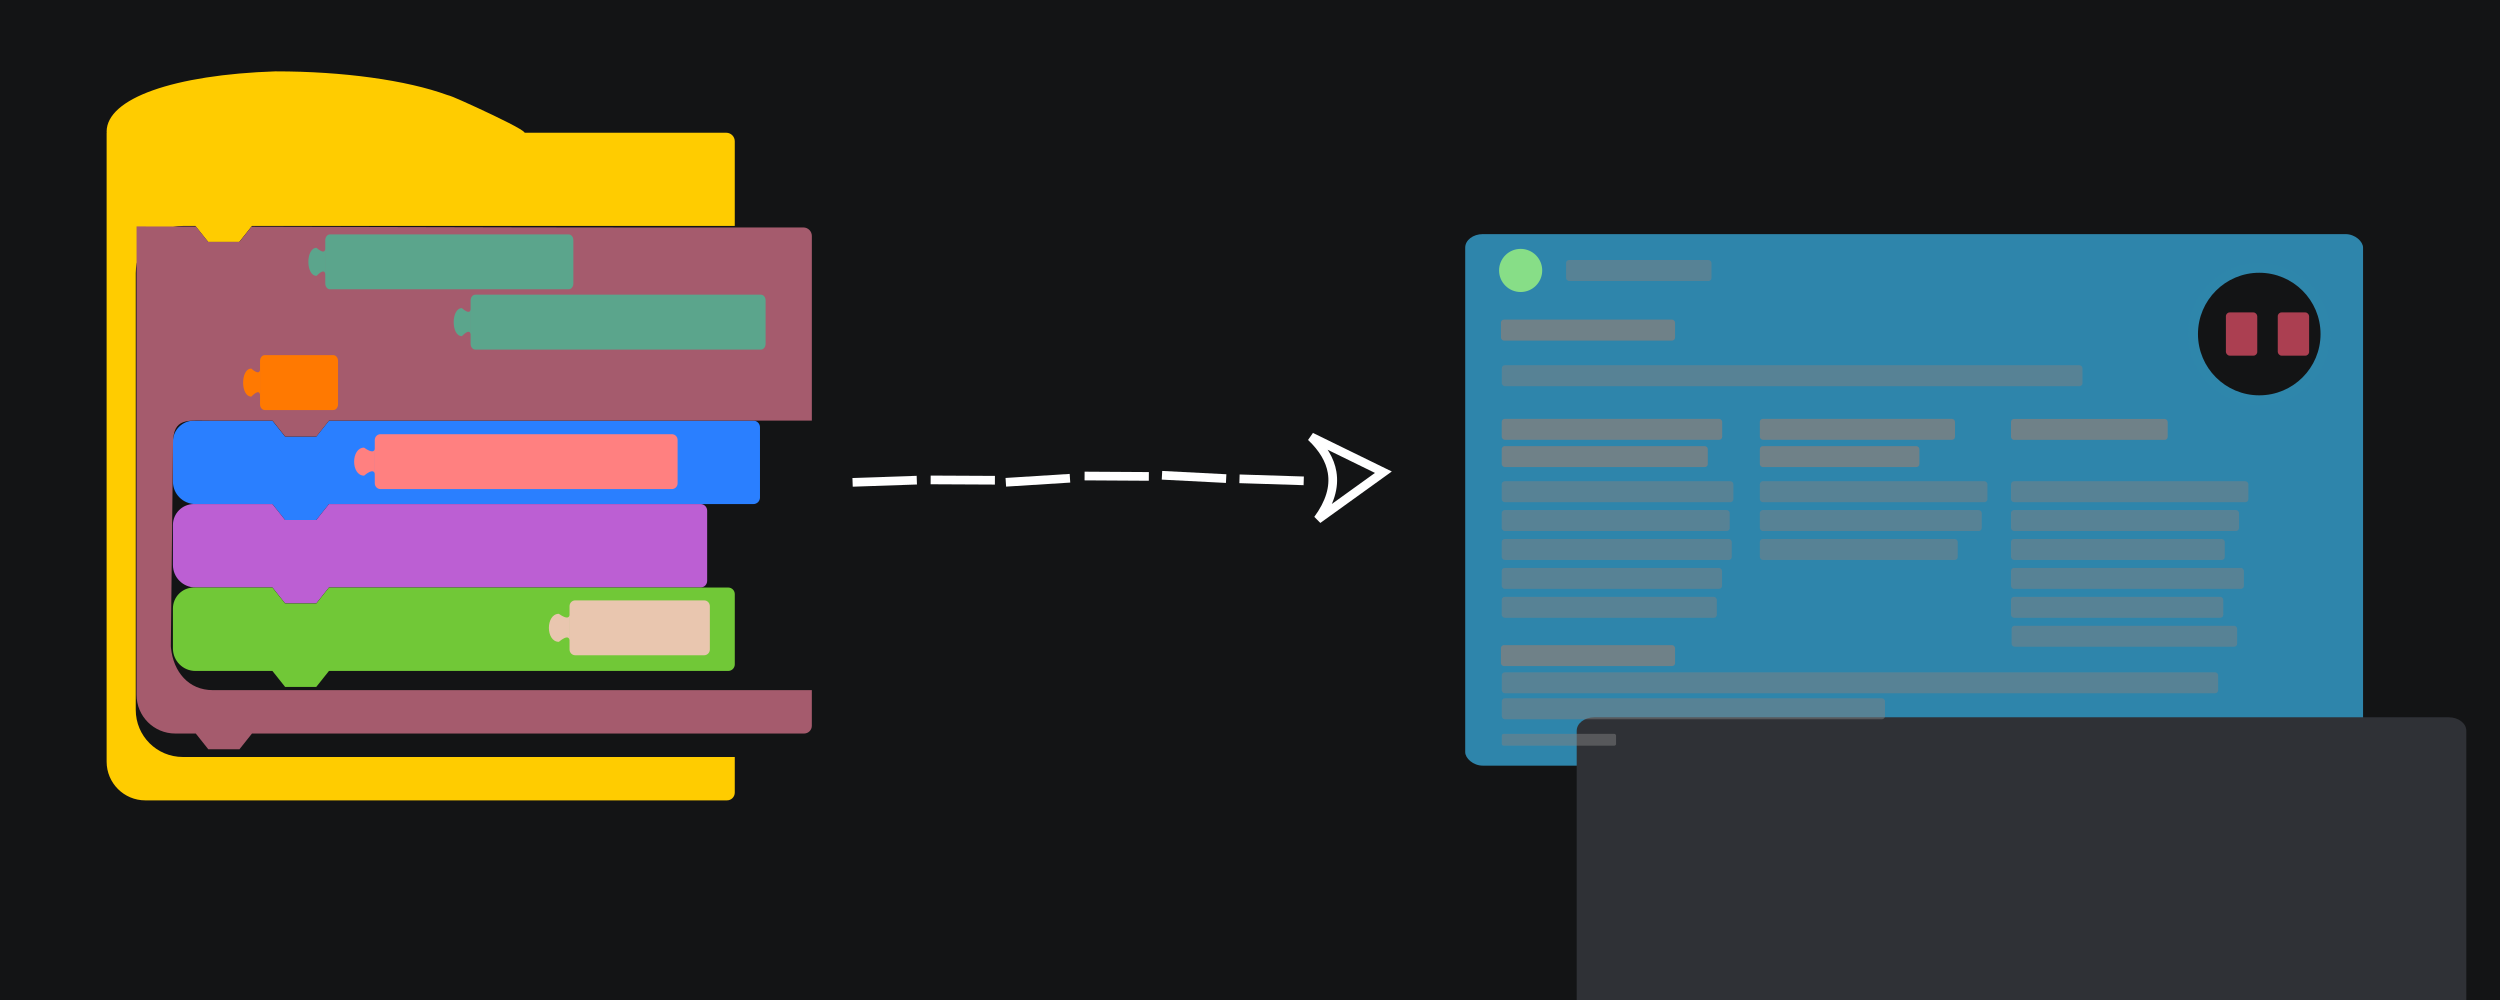 <?xml version="1.0" encoding="UTF-8"?>
<svg width="287.79mm" height="115.17mm" version="1.1" viewBox="0 0 287.79 115.17" xmlns="http://www.w3.org/2000/svg">
 <g transform="translate(-5.14 -84.127)">
  <rect x="5.14" y="84.127" width="287.79" height="115.17" rx="0" fill="#131415" stroke-width=".207"/>
  <path d="m156.84 143.92c1.385-1.89 1.938-3.7 1.646-5.428-0.239-1.415-1.045-2.776-2.424-4.081l8.329 4.074z" fill="none" stroke="#fff"/>
  <g transform="matrix(.782 0 0 .601 163.07 55.456)">
   <rect x="13.732" y="92.548" width="132.17" height="101.81" ry="2.588" fill="#2e85ab"/>
   <path x="15.073" y="92.548" width="130.959" height="101.815" ry="2.588" d="m17.661 92.548h125.78c1.434 0 2.588 1.154 2.588 2.588v96.638c0 1.434-1.154 2.588-2.588 2.588h-125.78c-1.434 0-2.588-1.154-2.588-2.588v-96.638c0-1.434 1.154-2.588 2.588-2.588z" fill="#2f3136"/>
  </g>
  <g fill="#808080">
   <rect x="185.42" y="114.06" width="16.739" height="2.413" ry=".347" opacity=".5"/>
   <rect x="177.92" y="120.92" width="20.046" height="2.413" ry=".347" opacity=".8"/>
   <rect x="177.92" y="158.39" width="20.046" height="2.413" ry=".347" opacity=".8"/>
   <rect x="178.02" y="126.17" width="66.846" height="2.413" ry=".347" opacity=".5"/>
   <rect x="178.02" y="161.52" width="82.465" height="2.413" ry=".347" opacity=".5"/>
   <rect x="178.02" y="164.51" width="44.112" height="2.413" ry=".347" opacity=".5"/>
   <rect x="178.02" y="168.61" width="13.155" height="1.354" ry=".195" opacity=".5"/>
  </g>
  <g transform="translate(160.07 18.553)" fill="#808080">
   <rect x="17.942" y="113.79" width="25.378" height="2.413" ry=".347" opacity=".8"/>
   <rect x="17.942" y="116.93" width="23.724" height="2.413" ry=".347" opacity=".8"/>
   <rect x="17.942" y="120.97" width="26.668" height="2.413" ry=".347" opacity=".5"/>
   <rect x="17.942" y="124.29" width="26.247" height="2.413" ry=".347" opacity=".5"/>
   <rect x="17.942" y="127.62" width="26.481" height="2.413" ry=".347" opacity=".5"/>
   <rect x="17.942" y="130.95" width="25.359" height="2.413" ry=".347" opacity=".5"/>
   <rect x="17.942" y="134.28" width="24.763" height="2.413" ry=".347" opacity=".5"/>
   <rect x="76.569" y="113.8" width="18.036" height="2.413" ry=".347" opacity=".8"/>
   <rect x="76.569" y="120.97" width="27.323" height="2.413" ry=".347" opacity=".5"/>
   <rect x="76.569" y="124.29" width="26.247" height="2.413" ry=".347" opacity=".5"/>
   <rect x="76.569" y="127.62" width="24.61" height="2.413" ry=".347" opacity=".5"/>
   <rect x="76.569" y="130.95" width="26.809" height="2.413" ry=".347" opacity=".5"/>
   <rect x="76.569" y="134.28" width="24.436" height="2.413" ry=".347" opacity=".5"/>
   <rect x="76.635" y="137.61" width="25.967" height="2.413" ry=".347" opacity=".5"/>
  </g>
  <g transform="translate(160.47 18.553)" fill="#808080">
   <rect x="47.255" y="113.79" width="22.468" height="2.413" ry=".347" opacity=".8"/>
   <rect x="47.255" y="116.93" width="18.367" height="2.413" ry=".347" opacity=".8"/>
   <rect x="47.255" y="120.97" width="26.201" height="2.413" ry=".347" opacity=".5"/>
   <rect x="47.255" y="124.29" width="25.546" height="2.413" ry=".347" opacity=".5"/>
   <rect x="47.255" y="127.62" width="22.786" height="2.413" ry=".347" opacity=".5"/>
  </g>
  <circle cx="180.19" cy="115.26" r="2.483" fill="#87de87"/>
  <g transform="matrix(.097 0 0 .097 254.92 110.48)">
   <circle cx="106.15" cy="124.75" r="84.347" fill="#2e86ab" stroke-width="1.286"/>
   <circle cx="106.15" cy="124.75" r="72.731" fill="#131415" stroke-width="1.109"/>
   <g fill="#ab3f51" fill-rule="evenodd" stroke-width=".222">
    <rect x="128.11" y="99.088" width="37.212" height="51.317" ry="4.516"/>
    <rect x="66.561" y="99.088" width="37.212" height="51.317" ry="4.516"/>
   </g>
  </g>
  <g>
   <path d="m36.882 92.339c-11.764 0.397-19.468 3.112-19.467 6.95 3e-3 0.039 8e-3 0.078 0.014 0.117h-0.014v72.402c-1.7e-4 2.46 1.994 4.455 4.455 4.455h66.961c0.493-1e-5 0.893-0.4 0.893-0.893v-4.102h-63.53c-3.007 0-5.427-2.42-5.427-5.427v-50.276c0-3.007 2.42-5.427 5.427-5.427h1.443l1.461 1.837h3.587l1.461-1.837h55.578v-9.748c2e-5 -0.543-0.44-0.983-0.983-0.983h-23.195c-0.063-0.1-0.243-0.241-0.564-0.435-1.266-0.767-4.721-2.375-6.642-3.231-0.819-0.365-1.359-0.593-1.705-0.676-4.708-1.716-12.009-2.723-19.753-2.724z" fill="#fc0"/>
   <path d="m27.46 132.55c-1.333-1.7e-4 -2.413 1.08-2.413 2.413v4.6c6e-5 1.431 1.16 2.591 2.592 2.591h8.861l1.461 1.837h3.587l1.461-1.837h48.859c0.419-3e-5 0.758-0.339 0.758-0.758v-8.087c-4e-5 -0.419-0.339-0.758-0.758-0.758h-48.859l-1.461 1.837h-3.587l-1.461-1.837z" fill="#2a7fff"/>
   <path d="m27.46 142.15c-1.333-1.7e-4 -2.413 1.08-2.413 2.413v4.6c6e-5 1.431 1.16 2.591 2.592 2.591h8.861l1.461 1.837h3.587l1.461-1.837h42.778c0.419-3e-5 0.758-0.339 0.758-0.758v-8.087c-4e-5 -0.419-0.339-0.758-0.758-0.758h-42.778l-1.461 1.837h-3.587l-1.461-1.837z" fill="#bc5fd3"/>
   <path d="m27.46 151.76c-1.333-1.7e-4 -2.413 1.08-2.413 2.413v4.6c6e-5 1.431 1.16 2.591 2.592 2.591h8.861l1.461 1.837h3.587l1.461-1.837h45.959c0.419-3e-5 0.758-0.339 0.758-0.758v-8.087c-4e-5 -0.419-0.339-0.758-0.758-0.758h-45.959l-1.461 1.837h-3.587l-1.461-1.837z" fill="#71c837"/>
   <path d="m48.937 134.11c-0.363 0-0.654 0.298-0.654 0.67v4.004c-8e-5 -0.027-1e-3 -0.058-5e-3 -0.09v0.189s4e-3 -0.028 5e-3 -0.071v0.946c0 0.371 0.292 0.67 0.654 0.67h33.553c0.363 0 0.654-0.299 0.654-0.67v-4.978c0-0.371-0.292-0.67-0.654-0.67zm-0.659 4.584v-2.898c-0.026 0.227-0.208 0.581-1.227-0.14-1.516 0-1.536 3.219 0 3.227 1.003-0.829 1.196-0.457 1.227-0.189zm0-2.898c9e-3 -0.077 0-0.14 0-0.14z" fill="#ff8080"/>
   <path d="m71.357 153.24c-0.363 0-0.654 0.298-0.654 0.67v4.004c-8e-5 -0.027-1e-3 -0.058-5e-3 -0.09v0.189s4e-3 -0.028 5e-3 -0.071v0.946c0 0.371 0.292 0.67 0.654 0.67h14.844c0.363 0 0.654-0.299 0.654-0.67v-4.978c0-0.371-0.292-0.67-0.654-0.67zm-0.659 4.584v-2.898c-0.026 0.227-0.208 0.581-1.227-0.14-1.516 0-1.536 3.219 0 3.227 1.003-0.829 1.196-0.457 1.227-0.189zm0-2.898c9e-3 -0.077 0-0.14 0-0.14z" fill="#e9c6af"/>
   <g transform="translate(-147.49 -2.799)">
    <path d="m168.35 112.99v53.922c-1.7e-4 2.46 1.994 4.455 4.455 4.455h2.362l1.441 1.812h3.587l1.441-1.812h63.556c0.493-1e-5 0.893-0.4 0.893-0.893v-4.102h-68.955c-2.808 0-4.526-2.111-4.817-4.839-0.021-0.193-0.017-0.257-0.015-0.456l0.247-23.112c0.032-3.006 1.579-2.621 4.585-2.621h6.869l1.461 1.837h3.587l1.461-1.837h55.578v-21.254c2e-5 -0.543-0.44-0.982-0.983-0.982-21.264 0.031-43.43-0.035-63.529-0.086l-1.39 1.748h-3.587l-1.402-1.763c-2.179-5e-3 -4.749-0.012-6.843-0.017z" fill="#a55b6d"/>
    <path d="m183.1 127.81c-0.297 0-0.536 0.298-0.536 0.67v4.004c-7e-5 -0.027-1e-3 -0.058-4e-3 -0.09v0.189s3e-3 -0.028 4e-3 -0.071v0.946c0 0.371 0.239 0.67 0.536 0.67h7.907c0.297 0 0.536-0.299 0.536-0.67v-4.978c0-0.371-0.239-0.67-0.536-0.67zm-0.54 4.584v-2.898c-0.021 0.227-0.17 0.581-1.005-0.14-1.242 0-1.258 3.219 0 3.227 0.821-0.829 0.98-0.457 1.005-0.189zm0-2.898c7e-3 -0.077 0-0.14 0-0.14z" fill="#ff7901"/>
    <path d="m190.61 113.91c-0.297 0-0.536 0.298-0.536 0.67v4.004c-7e-5 -0.027-1e-3 -0.058-4e-3 -0.09v0.189s3e-3 -0.028 4e-3 -0.071v0.946c0 0.371 0.239 0.67 0.536 0.67h27.486c0.297 0 0.536-0.299 0.536-0.67v-4.978c0-0.371-0.239-0.67-0.536-0.67zm-0.54 4.584v-2.898c-0.021 0.227-0.17 0.581-1.005-0.14-1.242 0-1.258 3.219 0 3.227 0.821-0.829 0.98-0.457 1.005-0.189zm0-2.898c7e-3 -0.077 0-0.14 0-0.14z" fill="#5ba58c"/>
    <path d="m207.34 120.85c-0.297 0-0.536 0.298-0.536 0.67v4.004c-7e-5 -0.027-1e-3 -0.058-4e-3 -0.09v0.189s3e-3 -0.028 4e-3 -0.071v0.946c0 0.371 0.239 0.67 0.536 0.67h32.888c0.297 0 0.536-0.299 0.536-0.67v-4.978c0-0.371-0.239-0.67-0.536-0.67zm-0.54 4.584v-2.898c-0.021 0.227-0.17 0.581-1.005-0.14-1.242 0-1.258 3.219 0 3.227 0.821-0.829 0.98-0.457 1.005-0.189zm0-2.898c7e-3 -0.077 0-0.14 0-0.14z" fill="#5ba58c"/>
   </g>
  </g>
  <g fill="none" stroke="#fff">
   <path d="m110.68 139.4-7.394 0.254"/>
   <path d="m119.67 139.41-7.398-0.037"/>
   <path d="m128.31 139.18-7.384 0.466"/>
   <path d="m137.39 138.97-7.398-0.046"/>
   <path d="m146.29 139.22-7.388-0.381"/>
   <path d="m155.22 139.48-7.395-0.234"/>
  </g>
 </g>
</svg>
